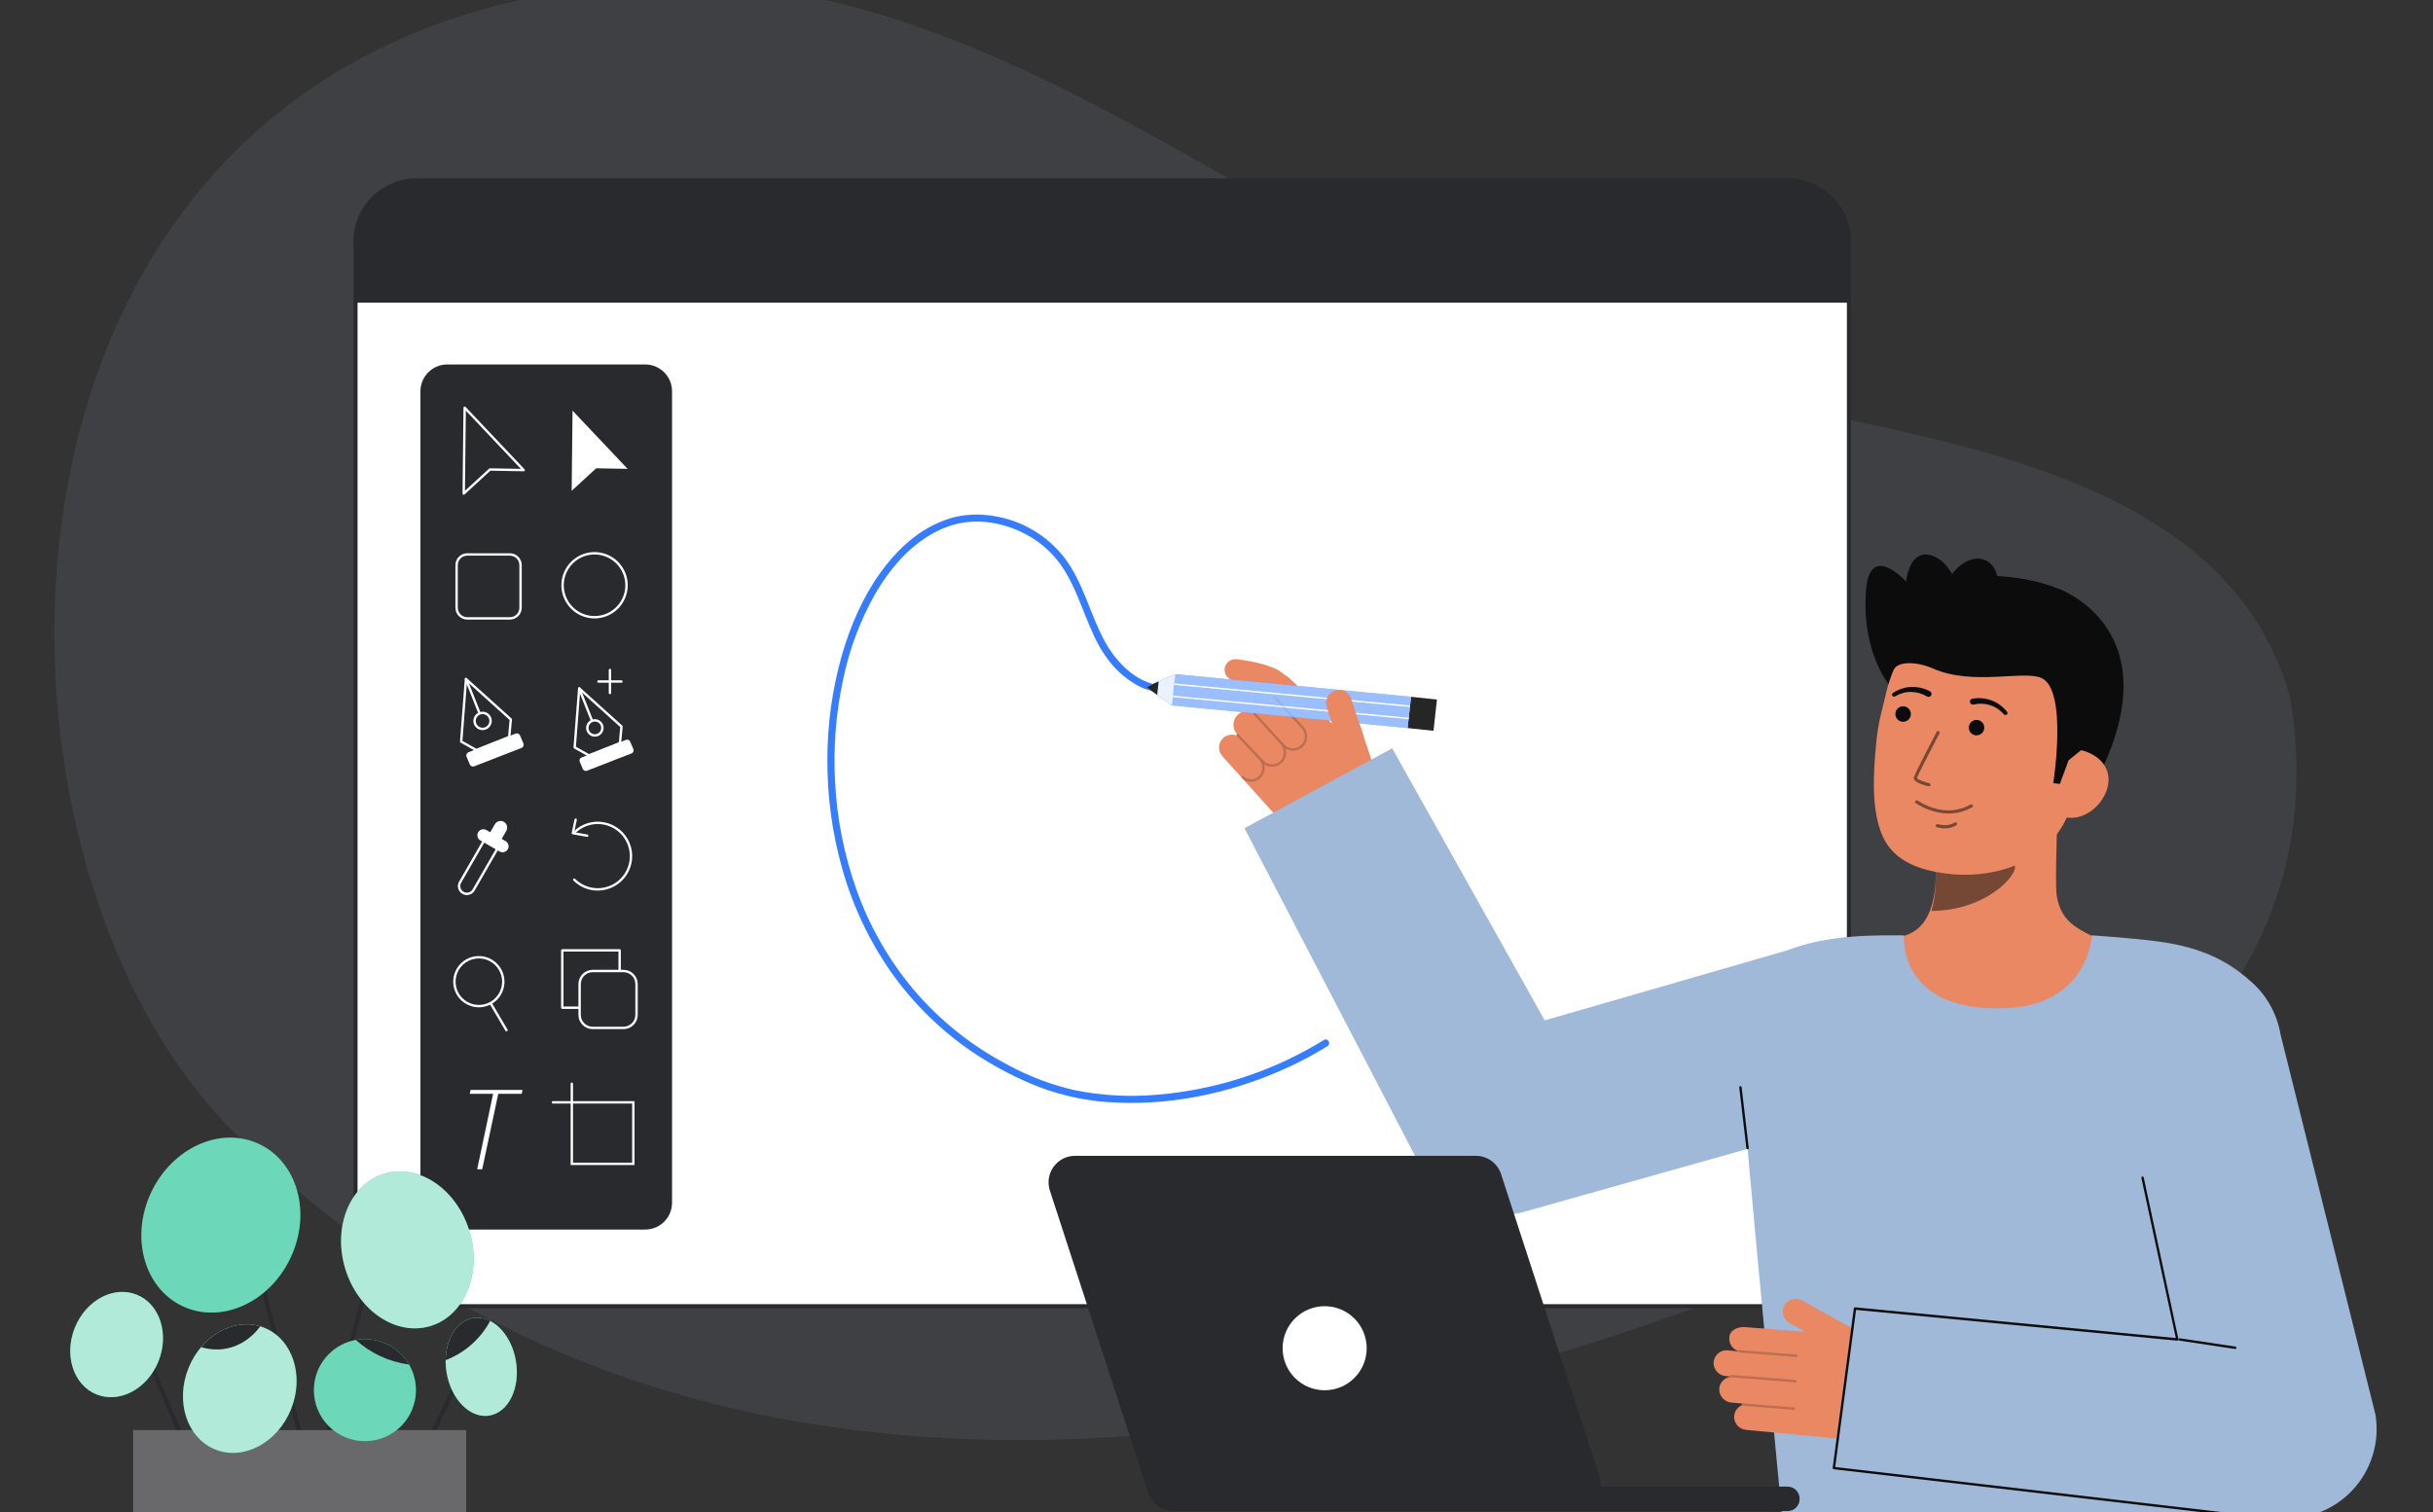 <svg id="eNmnO1sYidr1" xmlns="http://www.w3.org/2000/svg" xmlns:xlink="http://www.w3.org/1999/xlink" viewBox="0 0 600 373" shape-rendering="geometricPrecision" text-rendering="geometricPrecision">
<rect x="0" y="0" width="600" height="373" fill="#333333" stroke="none"/>
<style><![CDATA[
#eNmnO1sYidr6 {animation: eNmnO1sYidr6_c_o 3000ms linear infinite normal forwards}@keyframes eNmnO1sYidr6_c_o { 0% {opacity: 1} 20% {opacity: 1} 43.333% {opacity: 0.47} 66.667% {opacity: 1} 100% {opacity: 1}} #eNmnO1sYidr7_to {animation: eNmnO1sYidr7_to__to 3000ms linear infinite normal forwards}@keyframes eNmnO1sYidr7_to__to { 0% {transform: translate(434.354px,256px)} 50% {transform: translate(434.354px,262.812px)} 100% {transform: translate(434.354px,256px)}} #eNmnO1sYidr10_tr {animation: eNmnO1sYidr10_tr__tr 3000ms linear infinite normal forwards}@keyframes eNmnO1sYidr10_tr__tr { 0% {transform: translate(491.444px,175.366px) rotate(1.369deg)} 36.667% {transform: translate(491.444px,175.366px) rotate(-4.224deg)} 100% {transform: translate(491.444px,175.366px) rotate(1.369deg)}} #eNmnO1sYidr15_to {animation: eNmnO1sYidr15_to__to 3000ms linear infinite normal forwards}@keyframes eNmnO1sYidr15_to__to { 0% {transform: translate(487.505px,178.391px)} 33.333% {transform: translate(487.473px,179.391px)} 100% {transform: translate(487.505px,178.391px)}} #eNmnO1sYidr17_to {animation: eNmnO1sYidr17_to__to 3000ms linear infinite normal forwards}@keyframes eNmnO1sYidr17_to__to { 0% {transform: translate(471.345px,169.98px)} 46.667% {transform: translate(471.289px,170.979px)} 100% {transform: translate(471.345px,169.98px)}} #eNmnO1sYidr18_to {animation: eNmnO1sYidr18_to__to 3000ms linear infinite normal forwards}@keyframes eNmnO1sYidr18_to__to { 0% {transform: translate(490.374px,173.104px)} 46.667% {transform: translate(490.318px,174.102px)} 100% {transform: translate(490.374px,173.104px)}} #eNmnO1sYidr19_to {animation: eNmnO1sYidr19_to__to 3000ms linear infinite normal forwards}@keyframes eNmnO1sYidr19_to__to { 0% {transform: translate(469.323px,175.471px)} 33.333% {transform: translate(469.29px,176.47px)} 100% {transform: translate(469.323px,175.471px)}} #eNmnO1sYidr26_to {animation: eNmnO1sYidr26_to__to 3000ms linear infinite normal forwards}@keyframes eNmnO1sYidr26_to__to { 0% {transform: translate(504.346px,304.458px)} 40% {transform: translate(506.79px,304.594px)} 100% {transform: translate(504.346px,304.458px)}} #eNmnO1sYidr26_tr {animation: eNmnO1sYidr26_tr__tr 3000ms linear infinite normal forwards}@keyframes eNmnO1sYidr26_tr__tr { 0% {transform: rotate(0deg)} 40% {transform: rotate(-4.48deg)} 100% {transform: rotate(0deg)}} #eNmnO1sYidr35_to {animation: eNmnO1sYidr35_to__to 3000ms linear infinite normal forwards}@keyframes eNmnO1sYidr35_to__to { 0% {transform: translate(369.288px,230.036px);animation-timing-function: cubic-bezier(0.42,0,0.58,1)} 30% {transform: translate(369.288px,225.036px);animation-timing-function: cubic-bezier(0.42,0,0.58,1)} 100% {transform: translate(369.288px,230.036px)}} #eNmnO1sYidr35_tr {animation: eNmnO1sYidr35_tr__tr 3000ms linear infinite normal forwards}@keyframes eNmnO1sYidr35_tr__tr { 0% {transform: rotate(0.116deg);animation-timing-function: cubic-bezier(0.42,0,0.58,1)} 30% {transform: rotate(4.512deg);animation-timing-function: cubic-bezier(0.42,0,0.58,1)} 100% {transform: rotate(0.116deg)}}
]]></style>
<path d="M551.334,176.202c-18.958-67.12-119.447-64.721-175.343-83.194C298.214,63.295,227.356,-6.768,140.295,0.529C-25.253,14.408,-25.782,213.543,43.759,283.084c119.337,119.337,298.376,80.088,437.791,10.63c75.445-37.59,73.951-92.167,69.784-117.512Z" transform="translate(13.403-4.377)" opacity="0.1" fill="#a0b9d9"/><path d="M102.713,322.188h338.213c8.306,0,15.039-6.733,15.039-15.038v-247.624c0-8.306-6.733-15.039-15.039-15.039h-338.213c-8.306,0-15.039,6.733-15.039,15.039v247.624c0,8.305,6.733,15.038,15.039,15.038Z" fill="#fff"/><path d="M87.172,307.152v-247.627c.005-4.12,1.645-8.069,4.558-10.981s6.863-4.551,10.982-4.555h338.214c4.12.004,8.07,1.643,10.983,4.556c2.913,2.913,4.552,6.863,4.557,10.983v247.624c-.005,4.12-1.644,8.07-4.557,10.983-2.913,2.914-6.863,4.552-10.983,4.557h-338.214c-4.12-.005-8.07-1.643-10.983-4.557-2.913-2.913-4.552-6.863-4.557-10.983Zm15.54-262.165c-3.854.004-7.549,1.537-10.274,4.263s-4.258,6.42-4.263,10.274v247.628c.004,3.854,1.537,7.549,4.262,10.275c2.725,2.725,6.42,4.258,10.274,4.263h338.214c3.854-.005,7.549-1.538,10.275-4.263c2.725-2.725,4.258-6.421,4.262-10.275v-247.627c-.004-3.854-1.537-7.55-4.262-10.275-2.726-2.725-6.421-4.259-10.275-4.263h-338.214Z" fill="#292a2e"/><path d="M87.674,59.523v15.133h368.288v-15.133c0-3.988-1.584-7.814-4.405-10.634-2.82-2.82-6.645-4.405-10.633-4.405h-338.211c-3.989,0-7.814,1.584-10.634,4.405s-4.405,6.646-4.405,10.634Z" fill="#292a2e"/><path id="eNmnO1sYidr6" d="M289.424,168.811c-7.183,1.568-13.538-4.473-16.773-10.244-3.807-6.789-5.376-14.708-10.143-20.981-4.279-5.527-10.507-9.21-17.412-10.295-3.135-.55-6.347-.482-9.455.203-1.446.359-2.857.843-4.219,1.445-5.896,2.572-10.659,7.214-14.36,12.388-4.377,6.117-7.4,13.176-9.473,20.382-2.34,8.28-3.534,16.842-3.549,25.447-.065,9.129,1.157,18.222,3.63,27.009c2.557,9.149,6.635,17.803,12.063,25.598c5.807,8.237,13.144,15.279,21.613,20.743c4.69,3.014,9.665,5.561,14.853,7.604c6.209,2.359,12.769,3.666,19.408,3.869c14.506.628,29.234-2.754,42.358-8.854c3.236-1.503,6.38-3.198,9.414-5.077.962-.596.078-2.121-.889-1.522-12.432,7.671-26.501,12.294-41.06,13.494-6.816.617-13.687.243-20.396-1.109-5.742-1.311-11.277-3.404-16.448-6.222-9.006-4.698-17.005-11.114-23.545-18.886-5.972-7.205-10.635-15.401-13.778-24.216-3.048-8.522-4.838-17.442-5.314-26.481-.492-8.553.172-17.134,1.973-25.51c1.545-7.501,4.265-14.711,8.059-21.363c3.222-5.487,7.452-10.597,12.849-13.941c2.389-1.537,5.037-2.629,7.815-3.222c6.646-1.351,13.932.684,19.359,4.594c2.798,2.045,5.14,4.649,6.879,7.646c1.973,3.338,3.342,6.977,4.785,10.562c1.401,3.478,2.848,7.007,5.042,10.073c2.015,2.939,4.68,5.375,7.788,7.117c2.859,1.591,6.192,2.105,9.397,1.449c1.107-.241.638-1.938-.47-1.698l-.001-.002Z" fill="#367cff"/><g id="eNmnO1sYidr7_to" transform="translate(434.354,256)"><g transform="translate(-434.354,-254.812)"><path d="M464.042,231.039c.135-.017,1.629,24.778,30.434,22.616c19.942-1.493,27.052-22.651,27.509-22.651-2.15-.457-5.771-1.121-6.726-1.631-3.14-1.687-7.025-3.443-8.037-9.54-.583-3.515.406-21.495.101-25.052l-30.61,6.835c.428,7.51,3.421,24.921-7.071,28.003-1.746.507-3.626.976-5.6,1.42Z" fill="#e98862"/><path d="M476.284,222.501c.48-1.545.789-3.138.921-4.751.337-3.679.27-7.385-.2-11.05c6.221-.839,12.083-3.407,16.918-7.412.568,2.1,3.694,11.272,2.829,13.267-1.636,3.771-9.324,9.946-20.468,9.946Z" transform="translate(0 1)" opacity="0.52" fill="#0c0c0c"/><g id="eNmnO1sYidr10_tr" transform="translate(491.444,175.366) rotate(1.369)"><g transform="translate(-491.444,-175.366)"><path d="M465.799,168.509c0,0-7.245-8.203-6.337-23.507.701-11.849,9.804-2.227,9.804-2.227s.588-8.527,6.468-6.472s7.492,11.467,7.492,11.467" fill="#0c0c0c"/><path d="M506.802,143.642c0,0,29.358,9.329,10.228,47.789l-2.691-.363-5.462-.736" fill="#0c0c0c"/><path d="M480.606,214.527c12.049,1.35,27.735-3.246,31.21-19.267l3.134-14.456c3.475-16.021-2.123-30.833-17.207-34.106-15.085-3.271-29.177,7.272-32.653,23.293l-1.388,6.401c-.438,2.206-.726,4.439-.86,6.684-.4,5.931-.985,14.951,1.725,21.686c2.562,6.356,8.341,8.904,16.039,9.765Z" fill="#e98862"/><path d="M490.912,148.288c2.065-4.794,1.099-9.818-2.158-11.222-3.257-1.403-7.572,1.346-9.638,6.14s-1.1,9.819,2.158,11.222c3.257,1.403,7.572-1.345,9.638-6.14Z" fill="#0c0c0c"/><g id="eNmnO1sYidr15_to" transform="translate(487.505,178.391)"><path d="M487.506,180.299c1.053,0,1.907-.854,1.907-1.908c0-1.053-.854-1.907-1.907-1.907-1.054,0-1.908.854-1.908,1.907c0,1.054.854,1.908,1.908,1.908Z" transform="translate(-487.505,-178.391)" fill="#0c0c0c"/></g><path d="M506.751,191.622c0,0,3.075-23.045-3.531-25.852-4.4-1.869-16.855,2.375-26.766-1.69-4.336-1.779-8.846-1.534-9.715.508-.344.808-.686-11.887,8.251-19.65c7.115-6.18,25.941-4.501,33.824-.395c21.831,11.372,5.35,39.988,5.35,39.988l-2.629,7.626-4.784-.535Z" fill="#0c0c0c"/><g id="eNmnO1sYidr17_to" transform="translate(471.345,169.98)"><path d="M475.821,169.717c-1.451-.739-3.074-1.074-4.699-.968-.798.046-1.585.213-2.334.493-.741.274-1.444.641-2.093,1.091-.106.07-.182.178-.21.302-.028.123-.006.253.06.362.066.108.172.187.295.219.123.031.253.014.363-.049l.035-.019c.595-.365,1.233-.655,1.901-.862.657-.207,1.343-.313,2.032-.315c1.363-.014,2.706.333,3.892,1.004l.045.027c.167.099.368.127.556.079.189-.048.351-.17.45-.337.1-.168.128-.368.08-.557s-.17-.351-.337-.45l-.036-.02Z" transform="translate(-471.345,-169.98)" fill="#0c0c0c"/></g><g id="eNmnO1sYidr18_to" transform="translate(490.374,173.104)"><path d="M486.677,172.7c1.321-.334,2.708-.312,4.019.063.664.185,1.297.469,1.876.842.589.376,1.128.824,1.605,1.335l.026.026c.09.089.211.139.338.141.126.001.248-.046.34-.133.092-.086.147-.205.154-.331s-.036-.25-.119-.346c-.507-.606-1.088-1.145-1.73-1.606-.648-.469-1.362-.838-2.12-1.094-1.539-.531-3.192-.638-4.787-.31-.187.044-.35.16-.452.322-.103.163-.138.359-.098.547s.153.353.313.459.356.145.545.108l.037-.008.053-.015Z" transform="translate(-490.374,-173.104)" fill="#0c0c0c"/></g><g id="eNmnO1sYidr19_to" transform="translate(469.323,175.471)"><path d="M469.323,177.378c1.053,0,1.907-.854,1.907-1.908c0-1.053-.854-1.907-1.907-1.907-1.054,0-1.908.854-1.908,1.907c0,1.054.854,1.908,1.908,1.908Z" transform="translate(-469.323,-175.471)" fill="#0c0c0c"/></g><g opacity="0.52"><path d="M476.063,193.146c-.01,0-.02,0-.029-.006-1.478-.316-3.923-1.011-3.687-2.118.197-.916,4.822-10.269,5.35-11.335.021-.047.051-.089.09-.124.038-.035.082-.062.131-.079.049-.018.1-.025.152-.022s.102.016.148.039c.047.023.088.055.122.095.033.039.059.084.074.134.016.049.022.101.017.152-.005.052-.02.102-.044.147-2.052,4.142-5.153,10.529-5.286,11.152.09.293,1.565.876,3.094,1.204.097.022.181.08.235.162.055.082.076.182.059.279s-.07.184-.149.243-.178.085-.276.074l-.001.003Z" fill="#0c0c0c"/></g><path d="M480.016,199.702c-2.494-.208-4.904-.998-7.037-2.308-.046-.025-.087-.059-.12-.1-.032-.041-.056-.088-.071-.139-.014-.05-.017-.103-.011-.155.007-.052.024-.102.051-.148.027-.045.062-.084.104-.116.042-.031.09-.053.141-.066.051-.012.104-.014.156-.006.052.009.101.028.146.056c4.609,2.709,9.077,2.975,12.92.769.078-.046.158-.089.24-.128.095-.035.2-.032.293.008.093.041.166.116.205.209.039.094.04.199.003.293-.038.094-.11.171-.202.213-.03.014-.08.044-.15.084-2.02,1.163-4.342,1.697-6.668,1.534Z" opacity="0.5" fill="#0c0c0c"/><path d="M479.659,203.392c-.451-.031-.9-.099-1.34-.206-.101-.024-.188-.087-.242-.175-.054-.089-.071-.195-.047-.296.024-.1.087-.187.175-.242.089-.054.195-.071.296-.047c2.647.631,4.087-.434,4.147-.48.082-.063.186-.091.289-.078s.196.067.259.149c.064.082.092.185.079.288s-.067.196-.149.26c-1.025.667-2.25.959-3.467.827Z" opacity="0.52" fill="#0c0c0c"/><path d="M509.82,199.938c4.584.994,9.364-3.104,10.358-7.688.995-4.585-2.172-7.919-6.758-8.913l-3.028,2.559-4.513,13.187l3.941.855Z" fill="#e98862"/></g></g><path d="M495.048,247.473c20.022-.944,20.864-17.938,20.864-17.938s9.921.641,16.515,1.534c10.798,1.46,17.92,5.121,23.588,10.789c5.273,5.273,8.483,10.978,5.086,47.401-2.459,26.369-.728,84.381-.728,84.381h-120.835c0,0-7.246-76.033-8.256-87.905-1.928-22.663-3.493-42.406,1.212-47.111c9.673-9.673,28.66-9.089,36.974-9.088.136,0-1.686,19.222,25.58,17.937Z" fill="#a0b9d9"/><g id="eNmnO1sYidr26_to" transform="translate(504.346,304.458)"><g id="eNmnO1sYidr26_tr" transform="rotate(0)"><g transform="translate(-504.346,-304.458)"><path d="M461.944,329.363l-17.577-9.78c-.386-.215-.813-.347-1.253-.388s-.884.01-1.303.15-.805.366-1.132.663c-.327.298-.589.66-.768,1.064-.309.755-.326,1.599-.048,2.366.278.768.832,1.405,1.553,1.787l3.769,2.097-14.879-1.154c-1.653-.157-3.78.705-3.834,2.571-.068.716.109,1.435.502,2.037.393.603.978,1.055,1.661,1.282-.006.015-.01.031-.011.047c0,.012.001.024.004.036l-2.548-.242c-.472-.045-.948.017-1.393.18-.445.162-.848.422-1.18.76-.332.339-.584.747-.739,1.195-.154.448-.206.925-.153,1.396.099.74.449,1.424.991,1.937.543.513,1.245.824,1.99.882l1.084.103c.012.033.029.063.051.09-.749.1-1.438.463-1.944,1.024-.505.561-.795,1.284-.817,2.039.001.827.314,1.623.876,2.23.562.606,1.332.978,2.156,1.042l2.693.256c-.041.023-.076.056-.101.095-.026.039-.041.084-.046.13-.003.056.01.111.038.159-.642.275-1.176.752-1.52,1.36-.344.607-.478,1.311-.383,2.003.114.724.47,1.389,1.009,1.886.54.497,1.231.797,1.962.852l22.72,2.162c3.178.301,6.374-.352,9.178-1.879c2.805-1.526,5.089-3.854,6.561-6.687c1.27-2.443,1.537-5.284.745-7.921-.793-2.637-2.582-4.86-4.988-6.199l-2.926-1.631Z" fill="#e98862"/><path d="M451.963,360.899L561.69,373.217c3.383.368,6.805-.053,9.998-1.229c3.193-1.177,6.07-3.077,8.405-5.552s4.064-5.458,5.053-8.714s1.21-6.696.645-10.052l-23.399-93.731c-.479-2.852-1.516-5.582-3.051-8.033-1.535-2.452-3.537-4.577-5.893-6.254-4.758-3.388-10.667-4.747-16.427-3.777-5.76.969-10.9,4.186-14.287,8.944-3.388,4.758-4.747,10.667-3.778,16.428l17.945,68.263-79.732-7.957-5.206,39.346Z" fill="#a0b9d9"/><g opacity="0.2"><path d="M443.357,333.274c-.008.076-.045.146-.104.196-.059.049-.135.073-.211.067l-14.149-1.116c-.039-.003-.076-.014-.111-.031-.034-.018-.065-.042-.09-.071-.025-.03-.044-.064-.056-.101s-.017-.075-.014-.114c.003-.038.014-.076.031-.11.018-.035.042-.066.072-.091.029-.025.063-.044.1-.056s.076-.016.114-.013l14.149,1.116c.038.003.076.013.11.031.035.017.065.041.09.071.025.029.044.063.056.1.012.036.017.075.014.114l-.001.008Z" fill="#0c0c0c"/><path d="M443.037,339.528c-.008.076-.046.146-.104.195-.059.049-.135.073-.212.067l-15.79-1.245c-.038-.003-.076-.013-.11-.031-.035-.017-.065-.041-.09-.071-.025-.029-.044-.063-.056-.1-.012-.036-.017-.075-.014-.114.009-.076.046-.147.105-.197s.134-.076.211-.072l15.791,1.245c.038.003.076.014.11.031.034.018.065.042.09.071s.044.063.056.1.016.075.013.114v.007Z" fill="#0c0c0c"/><path d="M442.729,346.303c-.008.076-.045.146-.104.196-.059.049-.135.073-.211.067l-12.596-.993c-.078-.006-.15-.043-.201-.103-.05-.059-.075-.136-.069-.214s.043-.15.102-.201c.06-.051.137-.076.215-.07l12.595.994c.039.003.076.013.11.031.035.017.065.041.09.071.025.029.044.063.056.1.012.036.017.075.014.113l-.001.009Z" fill="#0c0c0c"/></g><path d="M558.635,373.64c.078.005.155-.021.214-.073.058-.052.094-.124.099-.202s-.021-.155-.073-.213c-.051-.059-.124-.095-.202-.1L452.577,360.676l5.143-38.761l79.181,7.592c.046.006.092.001.135-.014s.083-.04.115-.072c.032-.034.056-.074.069-.118.014-.044.017-.09.009-.136l-8.568-39.901c-.006-.038-.019-.075-.04-.108-.02-.033-.047-.061-.078-.084-.032-.022-.068-.038-.105-.046-.038-.009-.077-.009-.115-.002-.077.013-.146.056-.191.119s-.063.142-.05.219l8.502,39.509-79.087-7.581c-.039-.005-.078-.002-.116.008-.038.011-.073.029-.104.053s-.057.054-.076.089c-.019.034-.031.072-.035.111l-5.206,39.348c-.008.076.014.153.061.213s.117.1.193.11l106.38,12.416c.014.001.028.001.041,0Z" fill="#0c0c0c"/><path d="M551.204,331.558c.078.006.155-.019.214-.07s.096-.124.102-.202c.005-.078-.02-.155-.071-.214s-.123-.095-.201-.101l-13.677-2.048c-.038-.006-.077-.005-.115.004-.038.01-.073.026-.104.049s-.057.052-.077.085c-.02.034-.033.07-.038.109-.012.077.008.155.054.218.046.062.116.104.192.115l13.678,2.049c.014.003.029.005.043.006Z" fill="#0c0c0c"/></g></g></g><g id="eNmnO1sYidr35_to" transform="translate(369.288,230.036)"><g id="eNmnO1sYidr35_tr" transform="rotate(0.116)"><g transform="translate(-369.288,-230.036)"><path d="M333.09,171.234c-.137-.41-.356-.788-.644-1.11-.288-.323-.638-.583-1.03-.766-.392-.182-.817-.283-1.25-.296-.432-.013-.862.062-1.264.221-.768.335-1.38.948-1.712,1.716-.333.769-.361,1.635-.08,2.423l1.363,4.077-10.205-10.891c-1.115-1.233-3.267-2.029-4.565-.689-.532.483-.885,1.132-1.001,1.842-.117.709.011,1.437.362,2.065-.015.008-.03.017-.043.029-.008.009-.015.019-.021.03l-.056-.064c-.316-.35-.706-.625-1.142-.805-.435-.181-.905-.262-1.376-.239s-.931.151-1.347.373c-.415.222-.776.534-1.057.913-.435.613-.644,1.358-.593,2.108s.36,1.459.874,2.007l.562.639c-.015.033-.023.068-.024.104-.605-.401-1.335-.567-2.053-.468s-1.376.456-1.85,1.004c-.569.615-.884,1.422-.88,2.259.003.838.325,1.642.899,2.252-.089-.019-.051.152-.126.219-.04.039-.067.089-.078.143-.642-.224-1.338-.238-1.987-.038-.649.199-1.218.601-1.622,1.147-.435.613-.645,1.358-.593,2.107.051.75.359,1.46.873,2.008l15.312,16.924c2.142,2.367,4.942,4.041,8.042,4.807s6.357.588,9.355-.509l9.654-3.535-10.697-32.007Z" fill="#e98862"/><path d="M353.414,179.11l.828-7.711-6.394-.668-.828,7.711l6.394.668Z" fill="#262626"/><path d="M370.024,298.537c-3.97-.001-7.865-1.074-11.275-3.107-3.409-2.032-6.206-4.949-8.095-8.44l-43.812-83.755l36.393-19.782l37.746,67.025l64.637-18.815l10.346,43.354-79.89,22.669c-1.967.564-4.004.85-6.05.851Z" fill="#a0b9d9"/><path d="M288.891,172.975c0,0-1.922-1.355-3.641-2.574-1.362-.967-2.595-1.848-2.638-1.9.968-.537,1.969-1.014,2.995-1.431c1.938-.867,4.111-1.806,4.111-1.806l-.827,7.711Z" fill="#367cff"/><path d="M318.739,173.331c-.686.001-1.346-.266-1.838-.744-1.837-1.779-4.001-3.592-4.63-3.88-2.647-1.184-6.658-1.769-7.98-1.895-.349-.028-.688-.126-.999-.286-.311-.161-.587-.382-.811-.651-.225-.268-.394-.578-.498-.912s-.141-.686-.108-1.034c.034-.349.135-.687.3-.996.165-.308.39-.581.661-.803.271-.221.583-.386.919-.485.336-.1.687-.132,1.035-.094.23.022,5.665.553,9.64,2.331c1.867.836,5.178,3.969,6.148,4.909.378.366.638.837.747,1.352.108.514.061,1.05-.137,1.538-.197.487-.536.905-.972,1.199-.437.294-.951.451-1.477.451Z" fill="#e98862"/><path d="M288.891,172.975l.828-7.711l58.129,5.467-.828,7.712-58.129-5.468Z" fill="#367cff"/><path d="M288.891,172.975c0,0-1.922-1.355-3.641-2.574-1.362-.967-2.595-1.848-2.638-1.9.968-.537,1.969-1.014,2.995-1.431c1.938-.867,4.111-1.806,4.111-1.806l-.827,7.711Z" opacity="0.9" fill="#fff"/><path d="M289.165,170.576l58.116,5.328-.036.351-58.116-5.327.036-.352Z" fill="#fff"/><path d="M289.488,167.559l58.116,5.327-.037.352-58.116-5.327.037-.352Z" fill="#fff"/><path d="M305.921,190.678c.566.604,1.334.98,2.158,1.057.107.011.214.016.322.016.525.007,1.043-.11,1.514-.34s.882-.568,1.198-.986c.317-.418.531-.905.625-1.421s.066-1.047-.083-1.55c.479.325,1.031.526,1.607.583.11.01.221.015.333.016.546.007,1.086-.116,1.575-.359s.914-.598,1.239-1.037.541-.949.631-1.488c.09-.538.05-1.091-.115-1.611.455.288.971.467,1.508.522.11.01.221.016.332.016.48.003.955-.093,1.396-.281.441-.189.839-.466,1.168-.815.613-.692.941-1.589.92-2.513s-.39-1.806-1.033-2.47l-6.788-7.307c-.026-.029-.058-.053-.093-.069-.035-.017-.073-.027-.112-.029-.039-.001-.078.005-.115.018-.037.014-.07.034-.099.061-.029.026-.052.058-.068.094s-.025.074-.026.113.006.078.02.115c.015.036.036.069.063.097l6.789,7.31c.542.553.855,1.29.877,2.065.022.774-.249,1.528-.759,2.111-.276.289-.607.519-.974.676-.368.157-.763.238-1.162.237-.4-.001-.795-.083-1.161-.242-.367-.158-.697-.39-.971-.68-.05-.053-.434-.445-.588-.607l-6.615-7.233c-.051-.058-.124-.093-.202-.098-.078-.004-.154.022-.212.074-.059.052-.094.125-.098.202-.005.078.022.155.074.213l6.621,7.239c.542.553.855,1.291.877,2.065.021.774-.25,1.528-.76,2.111-.275.289-.606.519-.973.676s-.762.238-1.161.237c-.399,0-.794-.082-1.16-.24-.367-.158-.697-.389-.971-.679l-6.143-6.515c-.053-.055-.125-.088-.202-.09-.076-.003-.15.024-.207.076-.056.051-.091.123-.096.199-.004.076.021.151.071.209l5.461,5.827c.524.534.826,1.246.847,1.993s-.241,1.475-.733,2.037c-.266.279-.585.501-.939.653-.354.151-.735.229-1.12.228-.385,0-.766-.079-1.119-.231-.354-.153-.673-.375-.937-.655l-.431.4Z" opacity="0.2" fill="#0c0c0c"/><path d="M288.891,172.975l.828-7.711l58.129,5.467-.828,7.712-58.129-5.468Z" opacity="0.5" fill="#fff"/><path d="M328.918,179.015l-1.808-5.593c-.282-.788-.253-1.654.079-2.423.333-.768.945-1.382,1.713-1.716.402-.159.832-.234,1.264-.221s.857.113,1.249.296.743.443,1.031.766c.288.322.507.7.644,1.11l3.159,9.455" fill="#e98862"/><path d="M285.251,170.401c-1.361-.967-2.595-1.848-2.638-1.9.969-.537,1.969-1.014,2.996-1.431l-.358,3.331Z" fill="#262626"/></g></g></g><path d="M430.967,282.301c-.072.001-.142-.025-.196-.073s-.089-.114-.098-.186l-1.757-14.984c-.005-.039-.002-.078.009-.115.01-.037.028-.072.052-.102s.053-.056.087-.075c.034-.018.071-.03.109-.035.077-.008.154.015.215.063s.101.118.111.195l1.758,14.984c.004.038.001.077-.009.114-.011.038-.028.072-.052.103-.024.03-.054.055-.088.074s-.071.031-.109.035c-.011.002-.021.002-.032.002Z" fill="#0c0c0c"/></g></g><path d="M159.11,89.901h-48.801c-3.658,0-6.624,2.966-6.624,6.623v200.141c0,3.658,2.966,6.624,6.624,6.624h48.801c3.658,0,6.623-2.966,6.623-6.624v-200.141c0-3.658-2.965-6.623-6.623-6.623Z" fill="#292a2e"/><path d="M102.576,362.357c.098,0,.195-.027.279-.079s.151-.126.195-.215l13.91-28.529c.05-.124.051-.263.003-.387-.048-.125-.141-.227-.261-.286-.121-.059-.259-.07-.387-.031-.128.04-.236.126-.303.242l-13.91,28.529c-.039.08-.056.169-.051.258.004.09.032.176.079.252.047.075.113.138.191.181.078.044.165.067.255.067v-.002Z" fill="#292a2e"/><path d="M79.063,360.702c.117,0,.23-.038.322-.11.092-.071.159-.17.188-.283l16.096-61.45c.025-.132-.001-.268-.073-.381-.071-.113-.183-.195-.313-.228-.129-.034-.267-.018-.385.046-.118.063-.207.169-.25.296l-16.097,61.45c-.02.078-.022.159-.006.238s.05.153.1.217c.049.064.112.115.185.151.072.036.152.054.232.054Z" fill="#292a2e"/><path d="M48.359,363.422c.071,0,.141-.014.206-.042.129-.055.23-.158.282-.288.052-.129.051-.274-.003-.403L32.206,323.504c-.061-.119-.165-.21-.29-.256-.125-.045-.263-.042-.386.011-.123.052-.222.148-.276.27-.055.122-.061.26-.018.386L47.874,363.1c.041.096.108.177.194.234.086.058.188.088.291.088Z" fill="#292a2e"/><path d="M78.466,372.502c.043,0,.087-.005.129-.016.135-.034.252-.121.324-.241s.093-.263.06-.399L59.645,294.501c-.041-.129-.129-.237-.246-.303-.117-.065-.256-.084-.386-.051-.131.032-.244.114-.317.227s-.1.25-.075.383l19.334,77.345c.029.114.095.215.187.288.092.072.206.111.324.112Z" fill="#292a2e"/><path d="M71.609,310.349c5.246-11.027,1.823-23.617-7.645-28.121s-21.396.784-26.641,11.812c-5.246,11.027-1.823,23.618,7.645,28.121c9.468,4.504,21.396-.784,26.641-11.812Z" fill="#0cbc8b"/><path d="M71.609,310.349c5.246-11.027,1.823-23.617-7.645-28.121s-21.396.784-26.641,11.812c-5.246,11.027-1.823,23.618,7.645,28.121c9.468,4.504,21.396-.784,26.641-11.812Z" opacity="0.4" fill="#fff"/><path d="M39.069,335.809c2.736-6.794.339-14.16-5.354-16.452-5.693-2.293-12.526,1.355-15.262,8.149-2.736,6.793-.339,14.159,5.354,16.452s12.526-1.356,15.262-8.149Z" fill="#0cbc8b"/><path d="M106.153,327.092c8.457-2.565,12.76-13.058,9.612-23.437s-12.555-16.713-21.011-14.148c-8.457,2.565-12.76,13.058-9.612,23.436c3.148,10.379,12.555,16.713,21.011,14.149Z" fill="#0cbc8b"/><path d="M120.697,349.179c4.721-.791,7.646-6.818,6.533-13.462s-5.842-11.39-10.562-10.599c-4.721.791-7.646,6.818-6.533,13.462s5.842,11.389,10.562,10.599Z" fill="#0cbc8b"/><path d="M32.841,373.227h82.127v-20.466h-82.127v20.466Z" fill="#292a2e"/><path d="M32.841,373.227h82.127v-20.466h-82.127v20.466Z" opacity="0.3" fill="#fff"/><path d="M71.765,347.617c3.338-8.287.388-17.284-6.589-20.094s-15.339,1.631-18.677,9.919c-3.338,8.287-.388,17.284,6.589,20.094c6.977,2.81,15.339-1.631,18.677-9.919Z" fill="#0cbc8b"/><path d="M89.994,355.482c6.949,0,12.582-5.633,12.582-12.582s-5.633-12.582-12.582-12.582c-6.949,0-12.582,5.633-12.582,12.582s5.633,12.582,12.582,12.582Z" fill="#0cbc8b"/><path d="M39.069,335.809c2.736-6.794.339-14.16-5.354-16.452-5.693-2.293-12.526,1.355-15.262,8.149-2.736,6.793-.339,14.159,5.354,16.452s12.526-1.356,15.262-8.149Z" opacity="0.68" fill="#fff"/><path d="M106.153,327.092c8.457-2.565,12.76-13.058,9.612-23.437s-12.555-16.713-21.011-14.148c-8.457,2.565-12.76,13.058-9.612,23.436c3.148,10.379,12.555,16.713,21.011,14.149Z" opacity="0.68" fill="#fff"/><path d="M120.697,349.179c4.721-.791,7.646-6.818,6.533-13.462s-5.842-11.39-10.562-10.599c-4.721.791-7.646,6.818-6.533,13.462s5.842,11.389,10.562,10.599Z" opacity="0.68" fill="#fff"/><path d="M71.765,347.617c3.338-8.287.388-17.284-6.589-20.094s-15.339,1.631-18.677,9.919c-3.338,8.287-.388,17.284,6.589,20.094c6.977,2.81,15.339-1.631,18.677-9.919Z" opacity="0.68" fill="#fff"/><path d="M89.994,355.482c6.949,0,12.582-5.633,12.582-12.582s-5.633-12.582-12.582-12.582c-6.949,0-12.582,5.633-12.582,12.582s5.633,12.582,12.582,12.582Z" opacity="0.4" fill="#fff"/><path d="M49.581,332.308c9.55,2.668,14.576-5.137,14.576-5.137l-.005-.01c-5.094-1.519-10.742.617-14.571,5.147Z" fill="#292a2e"/><path d="M109.902,335.503c4.702-1.8,8.598-5.233,10.974-9.671-1.288-.688-2.765-.938-4.207-.712-3.977.665-6.677,5.046-6.767,10.383Z" fill="#292a2e"/><path d="M87.749,330.52c3.662,3.3,8.238,5.412,13.125,6.059-1.301-2.235-3.259-4.015-5.607-5.099s-4.973-1.419-7.518-.96Z" fill="#292a2e"/><path d="M0.588,374.227h598.825c.155,0,.305-.062.415-.172s.172-.259.172-.415-.062-.305-.172-.415c-.11-.111-.26-.173-.415-.173h-598.825c-.156,0-.305.062-.415.173-.11.11-.172.259-.172.415s.062.305.172.415.26.172.415.172Z" fill="#292a2e"/><path d="M125.746,136.765h-10.514c-1.452,0-2.629,1.176-2.629,2.628v10.514c0,1.452,1.177,2.629,2.629,2.629h10.514c1.451,0,2.628-1.177,2.628-2.629v-10.514c0-1.452-1.177-2.628-2.628-2.628Z" fill="#292a2e"/><path d="M125.745,152.829h-10.512c-.775-.001-1.517-.309-2.065-.856-.548-.548-.856-1.291-.857-2.066v-10.512c0-.775.309-1.518.856-2.066.548-.547,1.291-.856,2.066-.856h10.512c.775,0,1.518.309,2.066.856.548.548.856,1.291.857,2.066v10.512c-.001.775-.309,1.518-.857,2.066-.548.547-1.291.855-2.066.856Zm-10.512-15.771c-.619.001-1.213.247-1.65.685-.438.438-.684,1.031-.685,1.65v10.513c.001.619.247,1.212.685,1.65.437.438,1.031.684,1.65.684h10.512c.62,0,1.213-.246,1.651-.684s.684-1.031.685-1.65v-10.513c-.001-.619-.247-1.212-.685-1.65s-1.031-.684-1.651-.685h-10.512Z" fill="#fff"/><path d="M154.51,144.363c0-4.355-3.53-7.885-7.885-7.885s-7.886,3.53-7.886,7.885s3.531,7.886,7.886,7.886s7.885-3.531,7.885-7.886Z" fill="#292a2e"/><path d="M146.624,152.543c-1.617,0-3.199-.48-4.544-1.379s-2.393-2.176-3.012-3.67c-.619-1.495-.781-3.14-.466-4.726.316-1.587,1.095-3.044,2.239-4.188s2.601-1.923,4.188-2.239c1.586-.315,3.231-.153,4.725.466c1.495.619,2.772,1.667,3.671,3.012s1.378,2.927,1.378,4.544c-.002,2.169-.865,4.248-2.398,5.781-1.533,1.534-3.612,2.396-5.781,2.399Zm0-15.771c-1.501,0-2.969.445-4.218,1.279-1.248.834-2.221,2.02-2.796,3.407-.574,1.387-.725,2.914-.432,4.387.293,1.472,1.016,2.825,2.078,3.887c1.062,1.061,2.415,1.785,3.887,2.077c1.473.293,2.999.143,4.387-.432c1.387-.574,2.572-1.547,3.407-2.796.834-1.248,1.279-2.716,1.279-4.218-.002-2.012-.803-3.942-2.226-5.365s-3.353-2.224-5.366-2.226Z" fill="#fff"/><path d="M114.594,100.566l-.236,21.176l6.466-5.939l8.321.149-14.551-15.386Z" fill="#292a2e"/><path d="M114.358,122.039c-.041,0-.081-.009-.118-.026-.053-.023-.097-.061-.129-.109-.031-.048-.048-.105-.047-.162l.235-21.176c0-.058.018-.115.052-.163.033-.048.08-.086.134-.107.055-.021.114-.026.171-.013.057.012.109.042.15.084l14.551,15.387c.04.042.066.095.076.152s.003.115-.02.168c-.022.055-.06.101-.109.133s-.107.047-.166.044l-8.203-.147-6.38,5.859c-.054.049-.125.076-.197.076Zm.521-20.74l-.221,19.771l5.967-5.48c.056-.049.129-.076.204-.077l7.622.136-13.572-14.35Z" fill="#fff"/><path d="M140.911,100.566l-.236,21.176l6.466-5.939l8.321.149-14.551-15.386Z" fill="#fff"/><path d="M140.675,122.039c-.041,0-.081-.009-.118-.026-.052-.023-.097-.061-.128-.109-.032-.048-.048-.105-.048-.162l.235-21.176c.001-.058.019-.115.052-.163s.08-.086.134-.107c.055-.021.115-.026.172-.013.057.012.109.042.149.084l14.552,15.387c.04.042.066.095.076.152s.002.115-.021.168c-.021.055-.058.102-.108.134-.049.031-.107.046-.166.043l-8.204-.147-6.379,5.859c-.055.049-.125.076-.198.076Zm.521-20.74l-.22,19.771l5.966-5.48c.057-.048.129-.076.204-.077l7.623.136-13.573-14.35Z" fill="#292a2e"/><path d="M114.917,167.502l-1.187,15.42l3.715,2.095l8.127-3.221.397-4.331-11.052-9.963Z" fill="#292a2e"/><path d="M117.445,185.31c-.05,0-.1-.013-.144-.038l-3.715-2.094c-.049-.028-.089-.069-.115-.118-.027-.049-.038-.105-.034-.161l1.188-15.42c.004-.054.023-.107.056-.151.032-.044.076-.078.127-.099.051-.02.107-.026.161-.016s.104.034.145.071l11.052,9.962c.034.031.06.069.077.112.016.043.023.088.019.134l-.397,4.331c-.005.054-.025.106-.058.149-.032.044-.076.077-.127.097l-8.127,3.22c-.034.014-.071.021-.108.021Zm-3.406-2.552l3.43,1.934l7.829-3.103.367-4.005-10.498-9.464-1.128,14.638Z" fill="#fff"/><path d="M118.465,176.763c-.058,0-.116-.017-.165-.05-.048-.033-.086-.08-.108-.135l-3.547-8.966c-.016-.036-.025-.075-.026-.114c0-.04.007-.079.022-.116.015-.036.038-.069.066-.097s.061-.05.098-.064c.037-.015.076-.022.116-.021.039.001.078.01.114.026.036.017.068.04.095.07.026.029.047.063.06.1l3.548,8.968c.018.044.025.092.019.14-.005.047-.022.093-.049.133-.027.039-.063.072-.105.094-.043.023-.09.034-.138.034v-.002Z" fill="#fff"/><path d="M119.007,179.799c1.091,0,1.975-.884,1.975-1.974c0-1.091-.884-1.975-1.975-1.975-1.09,0-1.974.884-1.974,1.975c0,1.09.884,1.974,1.974,1.974Z" fill="#292a2e"/><path d="M119.007,180.093c-.448,0-.887-.133-1.26-.382s-.664-.604-.835-1.018c-.172-.414-.217-.871-.13-1.311.088-.44.304-.844.621-1.161s.721-.533,1.161-.621c.44-.087.896-.043,1.311.129.414.172.768.462,1.018.835.249.373.382.812.382,1.261-.001.601-.24,1.177-.665,1.603-.425.425-1.001.664-1.603.665Zm0-3.949c-.332,0-.657.099-.934.283-.276.185-.492.448-.619.755s-.16.645-.096.971c.065.326.225.626.46.861s.535.395.861.46.664.031.971-.096c.308-.127.57-.343.755-.619.184-.277.283-.602.283-.934-.001-.446-.178-.873-.493-1.188s-.742-.492-1.188-.493Z" fill="#fff"/><path d="M115.523,185.56l11.629-4.608c.203-.081.43-.079.632.005s.364.244.45.445l.845,1.972c.044.104.068.216.068.329s-.022.224-.066.329c-.044.104-.108.198-.189.277-.081.078-.177.14-.283.181l-11.668,4.537c-.204.08-.431.076-.632-.009s-.362-.245-.447-.447l-.804-1.901c-.044-.103-.067-.214-.067-.327c0-.112.022-.223.065-.326.044-.104.107-.198.188-.276.08-.078.175-.14.279-.181Z" fill="#fff"/><path d="M142.839,169.814l-1.12,14.544l3.505,1.975l7.665-3.037.374-4.085-10.424-9.397Z" fill="#292a2e"/><path d="M145.223,186.627c-.05,0-.1-.013-.144-.038l-3.504-1.975c-.048-.028-.088-.068-.115-.118-.026-.049-.038-.105-.033-.161l1.119-14.544c.004-.055.024-.107.056-.151.033-.045.077-.079.128-.099.051-.021.107-.026.161-.017.054.01.104.035.145.072l10.424,9.396c.034.031.06.069.077.111.017.043.023.089.019.134l-.375,4.085c-.005.054-.025.106-.057.149-.033.044-.077.077-.127.097l-7.665,3.038c-.035.014-.072.021-.109.021Zm-3.197-2.433l3.22,1.815l7.367-2.919.344-3.759-9.871-8.9-1.06,13.763Z" fill="#fff"/><path d="M146.185,178.566c-.059,0-.116-.018-.165-.051-.048-.033-.086-.08-.108-.135l-3.347-8.457c-.029-.072-.028-.153.003-.224.031-.072.089-.128.162-.157.072-.028.153-.027.224.004.072.031.128.089.157.161l3.347,8.457c.015.036.022.074.021.113s-.009.077-.024.112-.038.067-.065.094c-.028.027-.061.048-.097.062-.034.014-.071.021-.108.021Z" fill="#fff"/><path d="M146.697,181.412c1.028,0,1.862-.833,1.862-1.862c0-1.028-.834-1.862-1.862-1.862-1.029,0-1.862.834-1.862,1.862c0,1.029.833,1.862,1.862,1.862Z" fill="#292a2e"/><path d="M146.697,181.707c-.427,0-.843-.126-1.198-.363-.354-.237-.631-.574-.794-.968s-.206-.827-.123-1.245c.084-.418.289-.803.59-1.104.302-.302.686-.507,1.104-.59s.852-.041,1.246.122c.394.164.731.44.967.795.237.354.364.771.364,1.197-.001.572-.228,1.12-.632,1.524-.405.404-.953.632-1.524.632Zm0-3.724c-.31,0-.614.092-.872.264s-.459.417-.577.704c-.119.287-.15.602-.09.906.061.305.21.584.43.804.219.219.499.368.803.429.304.06.62.029.906-.089.287-.119.532-.32.704-.578.173-.258.264-.561.264-.872c0-.416-.165-.815-.459-1.109s-.693-.46-1.109-.461v.002Z" fill="#fff"/><path d="M143.411,186.846l10.967-4.346c.192-.076.406-.074.597.005.19.08.343.23.424.42l.797,1.86c.042.098.064.203.064.31c0,.106-.021.211-.062.309s-.102.187-.178.261-.166.132-.266.171l-11.005,4.28c-.192.075-.406.072-.596-.008-.19-.081-.341-.232-.422-.422l-.758-1.793c-.042-.098-.063-.202-.063-.308s.02-.21.061-.308c.041-.097.101-.186.176-.26.076-.074.165-.132.264-.171Z" fill="#fff"/><path d="M150.419,171.229c-.078,0-.152-.031-.207-.086s-.086-.13-.086-.208v-5.666c0-.078.031-.152.086-.208.055-.055.129-.086.207-.086s.153.031.208.086c.055.056.086.13.086.208v5.666c0,.078-.031.153-.086.208s-.13.086-.208.086Z" fill="#fff"/><path d="M153.253,168.396h-5.667c-.078,0-.153-.031-.208-.086s-.086-.13-.086-.208.031-.152.086-.207.13-.086.208-.086h5.666c.078,0,.152.031.208.086.055.055.086.129.086.207s-.031.153-.086.208c-.056.055-.13.086-.208.086h.001Z" fill="#fff"/><path d="M115.131,220.783c-.386,0-.766-.101-1.101-.294-.509-.293-.881-.777-1.034-1.344-.153-.568-.074-1.172.219-1.682l5.946-10.33c.039-.067.103-.116.178-.137.075-.02.155-.01.223.029l3.331,1.917c.067.039.116.102.137.176.02.076.01.156-.029.223l-5.945,10.329c-.195.339-.475.62-.813.815-.338.196-.721.298-1.112.298Zm-.808-.804c.374.214.819.272,1.235.16.417-.113.772-.386.988-.759l5.799-10.075-2.822-1.624-5.799,10.074c-.215.374-.273.819-.161,1.236s.386.773.76.988v0Z" fill="#fff"/><path d="M124.676,207.472l-4.737-2.727c-.708-.407-1.612-.164-2.019.544l-.001.001c-.407.708-.163,1.612.544,2.019l4.737,2.726c.708.408,1.612.164,2.02-.544v0c.407-.708.164-1.612-.544-2.019Z" fill="#fff"/><path d="M124.258,202.719c.375.216.648.571.761.988.112.418.054.862-.161,1.237l-1.875,3.257-2.825-1.625l1.875-3.258c.107-.185.249-.348.419-.478.169-.131.363-.227.57-.282.206-.056.422-.07.634-.043.212.028.417.097.602.204Z" fill="#fff"/><path d="M147.405,219.678c-1.114.003-2.218-.214-3.247-.639-1.029-.426-1.964-1.051-2.751-1.839-.054-.055-.084-.129-.083-.206s.031-.151.086-.206c.054-.054.128-.085.205-.086s.151.029.206.082c1.109,1.105,2.52,1.856,4.056,2.159c1.535.302,3.126.142,4.571-.459c1.445-.602,2.678-1.618,3.545-2.921.868-1.303,1.329-2.834,1.326-4.399s-.47-3.094-1.342-4.393c-.872-1.3-2.11-2.312-3.557-2.908s-3.038-.75-4.573-.441c-1.534.308-2.942,1.065-4.047,2.173-.055.054-.129.084-.206.083s-.151-.031-.205-.086c-.055-.054-.086-.128-.087-.205c0-.077.029-.151.082-.206.987-.99,2.202-1.722,3.539-2.13c1.337-.409,2.754-.481,4.125-.211s2.655.874,3.737,1.759s1.929,2.023,2.467,3.313c.537,1.29.748,2.693.613,4.084-.134,1.392-.609,2.728-1.384,3.892-.774,1.163-1.823,2.118-3.055,2.779-1.231.661-2.607,1.009-4.004,1.011h-.017Z" fill="#fff"/><path d="M144.813,206.432c-.017,0-.035-.002-.052-.005l-3.538-.634c-.039-.007-.075-.022-.108-.044-.033-.021-.061-.049-.083-.081-.022-.033-.037-.069-.045-.107-.007-.039-.007-.078.001-.117l.683-3.326c.008-.038.023-.074.044-.106.022-.032.05-.059.082-.08.032-.022.068-.036.106-.044.038-.007.077-.007.114.001.038.008.074.023.106.044.032.022.059.05.081.082.021.032.036.068.043.106s.007.077-.001.114l-.622,3.032l3.242.582c.072.013.136.053.181.111.044.058.065.131.059.204-.007.073-.04.141-.094.19-.054.05-.125.077-.198.078h-.001Z" fill="#fff"/><path d="M152.808,248.861h-14.139c-.077,0-.152-.031-.207-.086s-.086-.13-.086-.208v-14.138c0-.078.031-.153.086-.208s.13-.086.207-.086h14.139c.078,0,.153.031.208.086s.086.13.086.208v14.138c0,.078-.031.153-.086.208s-.13.086-.208.086Zm-13.845-.588h13.552v-13.551h-13.552v13.551Z" fill="#fff"/><path d="M153.764,239.515h-7.614c-1.774,0-3.212,1.438-3.212,3.212v7.614c0,1.774,1.438,3.212,3.212,3.212h7.614c1.774,0,3.212-1.438,3.212-3.212v-7.614c0-1.774-1.438-3.212-3.212-3.212Z" fill="#292a2e"/><path d="M153.765,253.846h-7.615c-.93-.001-1.821-.37-2.478-1.027s-1.027-1.548-1.028-2.478v-7.614c.001-.93.371-1.821,1.028-2.478s1.548-1.027,2.478-1.028h7.615c.929.001,1.82.371,2.477,1.028.658.657,1.027,1.548,1.028,2.478v7.614c-.001.93-.37,1.821-1.028,2.478-.657.657-1.548,1.026-2.477,1.027ZM146.15,239.81c-.774.001-1.516.309-2.063.856s-.855,1.289-.855,2.062v7.615c0,.774.308,1.515.855,2.062s1.289.855,2.063.856h7.615c.774-.001,1.515-.309,2.062-.856s.855-1.288.856-2.062v-7.616c-.001-.774-.308-1.516-.855-2.063s-1.289-.855-2.063-.856l-7.615.002Z" fill="#fff"/><path d="M124.119,242.149c0-3.33-2.7-6.031-6.031-6.031s-6.031,2.701-6.031,6.031c0,3.331,2.7,6.031,6.031,6.031s6.031-2.7,6.031-6.031Z" fill="#292a2e"/><path d="M118.088,248.473c-1.251,0-2.474-.37-3.514-1.065s-1.851-1.683-2.329-2.839c-.479-1.155-.604-2.427-.36-3.654s.846-2.354,1.731-3.238c.884-.885,2.011-1.487,3.238-1.731s2.498-.119,3.654.36s2.144,1.289,2.838,2.329c.695,1.04,1.066,2.263,1.066,3.514-.002,1.677-.669,3.284-1.854,4.47-1.186,1.185-2.793,1.852-4.47,1.854Zm0-12.061c-1.135,0-2.244.336-3.188.967-.943.63-1.678,1.526-2.113,2.574-.434,1.049-.548,2.202-.326,3.315.221,1.113.768,2.135,1.57,2.938.802.802,1.825,1.349,2.938,1.57c1.112.221,2.266.108,3.314-.327c1.049-.434,1.945-1.169,2.575-2.113.631-.943.967-2.052.967-3.187-.002-1.521-.607-2.979-1.682-4.055-1.076-1.076-2.534-1.681-4.055-1.682Z" fill="#fff"/><path d="M121.234,247.293l-.507.297l4.033,6.862.506-.298-4.032-6.861Z" fill="#fff"/><path d="M156.48,287.376h-15.756v-15.755h15.756v15.755Zm-15.169-.587h14.582v-14.581h-14.582v14.581Z" fill="#fff"/><path d="M141.018,272.208c-.078,0-.153-.031-.208-.086s-.086-.129-.086-.207v-4.596c0-.078.031-.153.086-.208s.13-.086.208-.086.152.031.207.086.086.13.086.208v4.596c0,.078-.031.152-.086.207s-.129.086-.207.086Z" fill="#fff"/><path d="M140.968,272.208h-4.597c-.077,0-.152-.031-.207-.086s-.086-.13-.086-.207c0-.078.031-.153.086-.208s.13-.086.207-.086h4.597c.077,0,.152.031.207.086s.086.13.086.208c0,.077-.031.152-.086.207s-.13.086-.207.086Z" fill="#fff"/><path d="M117.674,288.422h1.242l3.959-18.607h5.785l.192-.969h-12.792l-.211.969h5.755l-3.93,18.607Z" fill="#fff"/><path d="M394.439,364.196l-24.265-74.585c-.426-1.311-1.256-2.453-2.371-3.263-1.116-.81-2.458-1.246-3.837-1.246h-98.853c-1.03,0-2.046.244-2.964.712s-1.712,1.146-2.318,1.98c-.605.834-1.005,1.799-1.166,2.817s-.079,2.059.24,3.039l24.265,74.586c.426,1.31,1.256,2.452,2.371,3.262c1.116.81,2.459,1.246,3.837,1.246h98.853c1.03,0,2.046-.244,2.964-.712s1.712-1.146,2.318-1.98c.605-.834,1.005-1.799,1.166-2.817.161-1.017.078-2.059-.24-3.039Z" fill="#292a2e"/><path d="M440.817,366.696h-66.171c-1.649,0-2.986,1.337-2.986,2.986v.076c0,1.649,1.337,2.986,2.986,2.986h66.171c1.649,0,2.986-1.337,2.986-2.986v-.076c0-1.649-1.337-2.986-2.986-2.986Z" fill="#292a2e"/><path d="M326.672,342.93c5.726,0,10.368-4.642,10.368-10.368c0-5.727-4.642-10.368-10.368-10.368s-10.368,4.641-10.368,10.368c0,5.726,4.642,10.368,10.368,10.368Z" fill="#fff"/></svg>
